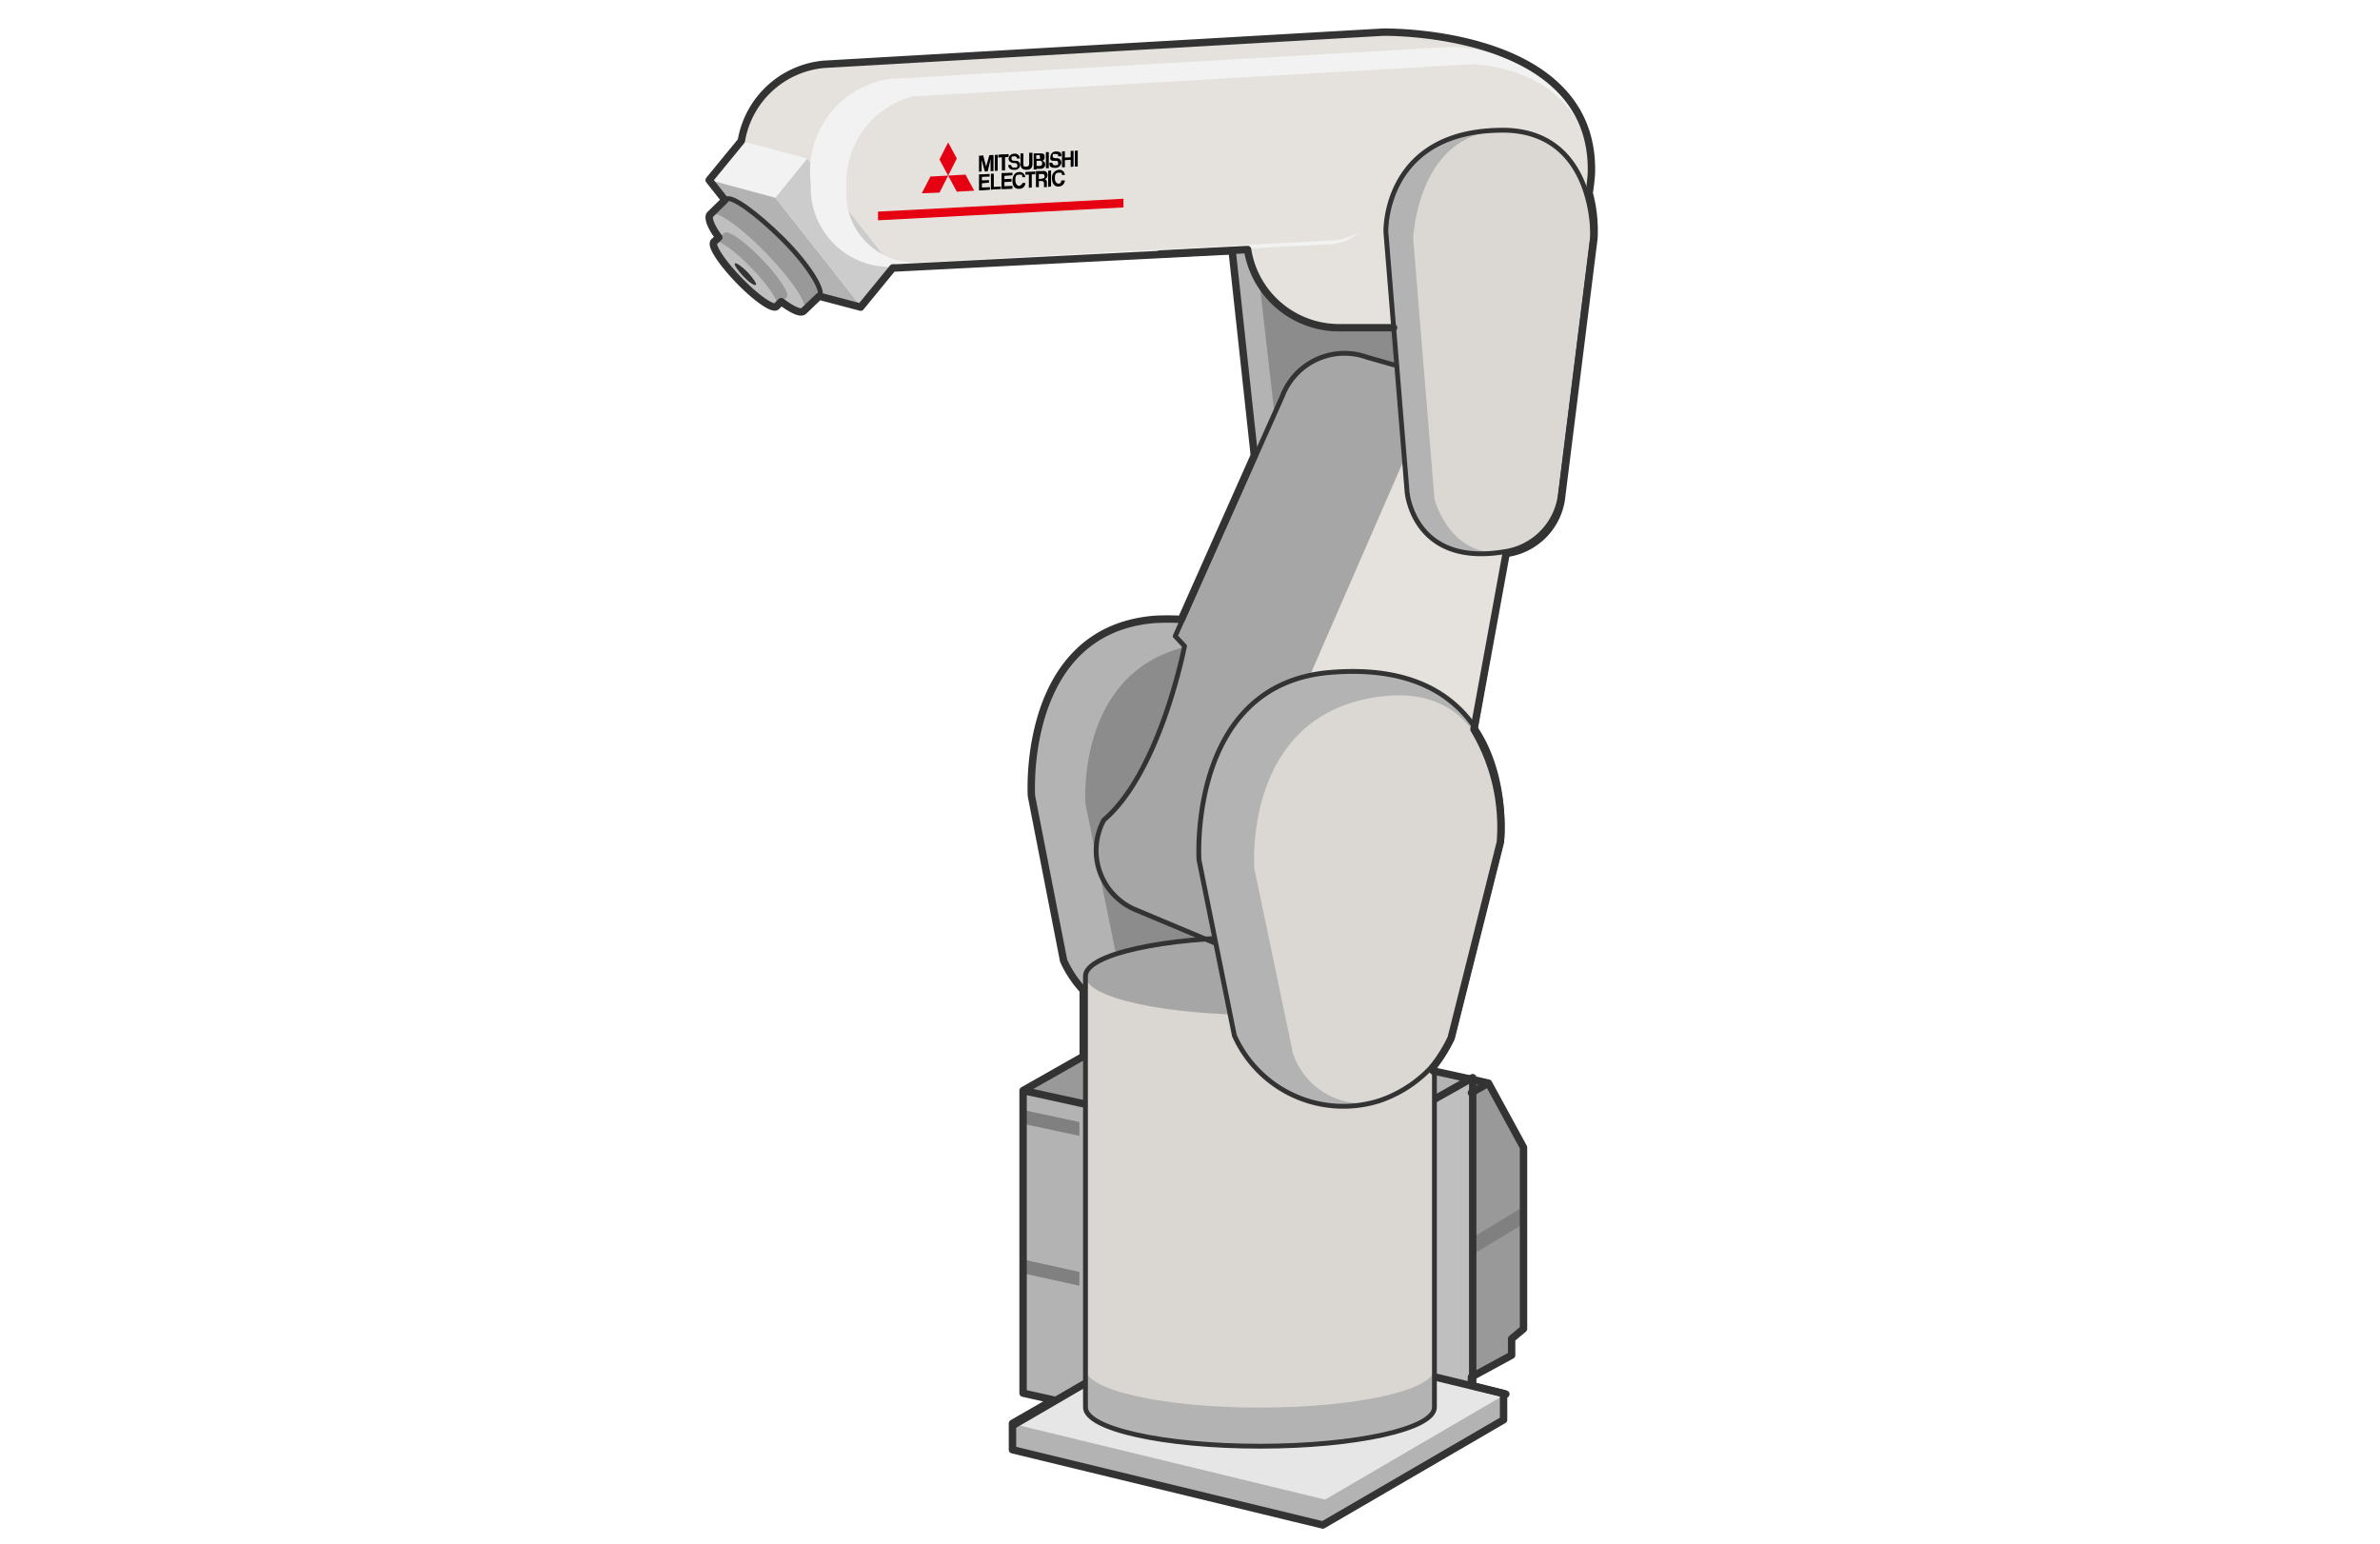 <svg xmlns="http://www.w3.org/2000/svg" width="74" height="48" viewBox="0 0 74 48"><defs><style>.a{fill:#fff;}.b{fill:#999;}.c{fill:gray;}.d{fill:#b3b3b3;}.e{fill:#bfbfbf;}.f,.l{fill:none;stroke:#333;stroke-linecap:round;stroke-linejoin:round;}.f{stroke-width:0.23px;}.g{fill:#e6e6e6;}.h{fill:#8c8c8c;}.i{fill:#dad7d2;}.j{fill:#a6a6a6;}.k{fill:#e5e1dd;}.l{stroke-width:0.15px;}.m{fill:#dbd8d4;}.n{fill:#f2f2f2;}.o{fill:#ccc;}.p{fill:#333;}.q{fill:#e50012;}</style></defs><title>melfa_rv-fr</title><rect class="a" width="74" height="48"/><polygon class="b" points="47.04 41.63 47.04 42.14 45.79 42.85 45.79 33.97 46.32 33.66 47.41 35.68 47.41 41.32 47.04 41.63"/><polygon class="c" points="47.41 38.03 45.79 39.01 45.79 38.48 47.41 37.5 47.41 38.03"/><polygon class="c" points="45.48 34.14 44.1 33.84 44.95 33.37 46.32 33.66 45.48 34.14"/><polygon class="d" points="43.73 34.67 40.37 33.94 42.42 32.77 45.79 33.51 43.73 34.67"/><polygon class="e" points="45.79 43.1 43.73 44.27 43.73 34.67 45.79 33.51 45.79 43.1"/><polygon class="f" points="45.79 43.1 43.73 44.27 43.73 34.67 45.79 33.51 45.79 43.1"/><polygon class="d" points="35.24 44.08 31.88 43.35 31.88 33.94 35.24 34.67 35.24 44.08"/><polygon class="b" points="35.24 34.67 31.88 33.94 34.97 32.19 38.33 32.92 35.24 34.67"/><polygon class="d" points="46.82 44.18 46.82 43.35 37.17 41.02 31.55 44.29 31.55 45.11 41.2 47.45 46.82 44.18"/><polygon class="g" points="46.82 43.35 37.17 41.02 31.55 44.29 41.2 46.63 46.82 43.35"/><polyline class="f" points="46.82 43.35 37.17 41.02 31.55 44.29"/><path class="d" d="M33.14,29.9l-1-5.12s-.33-5.15,3.83-5.49c5.59-.47,5,4.92,5,4.92l-1.44,5.72a3.75,3.75,0,0,1-2.15,1.89A3.51,3.51,0,0,1,33.14,29.9Z"/><path class="h" d="M34.85,30.42,33.75,25s-.35-4.57,3.79-5c3.78-.41,3.42,4.25,3.42,4.25l-1.44,5.72s-.73,1.68-2.15,1.89A2.14,2.14,0,0,1,34.85,30.42Z"/><path class="i" d="M39.17,29.14c-3,0-5.42.54-5.42,1.21V43.76c0,.67,2.43,1.21,5.42,1.21s5.43-.54,5.43-1.21V30.35C44.6,29.68,42.17,29.14,39.17,29.14Z"/><path class="j" d="M39.17,31.56c3,0,5.43-.54,5.43-1.21s-2.43-1.21-5.43-1.21-5.42.54-5.42,1.21S36.18,31.56,39.17,31.56Z"/><path class="d" d="M39.17,43.77c-3,0-5.42-.54-5.42-1.21v1.2c0,.67,2.43,1.21,5.42,1.21s5.43-.54,5.43-1.21v-1.2C44.6,43.23,42.17,43.77,39.17,43.77Z"/><path class="d" d="M38.25,7.21l.83,7.29s.24,2.08,2.81,1.59a1.86,1.86,0,0,0,1.54-1.69l.71-7.24s0-2.91-2.52-2.9C38.09,4.27,38.25,7.21,38.25,7.21Z"/><path class="h" d="M39,7.38l.83,7.28s.48,1.68,2,1.43a1.83,1.83,0,0,0,1.54-1.69l.71-7.24s0-2.93-2.52-2.9S39,7.38,39,7.38Z"/><path class="k" d="M43,1,25.61,2c-2.88.21-2.76,4-2.76,4l3.09,1.66h0a2.79,2.79,0,0,0,1.95.69l10.9-.56a2.88,2.88,0,0,0,2.8,2.43l4.76,0c2.83,0,3.13-4.82,3.13-4.82C49.61.87,43,1,43,1Z"/><path class="j" d="M46.35,12.2l-3.84-1.09a2.07,2.07,0,0,0-2.64,1.21l-3.33,7.46.29.31S36.08,24,34.32,25.5a2,2,0,0,0,.92,2.76l5.84,2.45s3.08,1,3.93-3.21l2.32-13.09S47.82,12.65,46.35,12.2Z"/><path class="l" d="M46.35,12.2l-3.84-1.09a2.07,2.07,0,0,0-2.64,1.21l-3.33,7.46.29.31S36.08,24,34.32,25.5a2,2,0,0,0,.92,2.76l5.84,2.45s3.08,1,3.93-3.21l2.32-13.09S47.82,12.65,46.35,12.2Z"/><path class="k" d="M45,27.5l2.32-13.09s.49-1.76-1-2.21a1.7,1.7,0,0,0-2.19,1l-5.23,12s-1.78,3.65,1.54,5.27l.61.26S44.16,31.67,45,27.5Z"/><path class="d" d="M43.09,7.21l.66,8.09s.19,2.32,3,1.86a2.05,2.05,0,0,0,1.77-1.81l1-8s.11-3.22-2.7-3.3C43,4,43.09,7.21,43.09,7.21Z"/><path class="m" d="M43.94,7.42l.66,8.09s.48,1.88,2.2,1.65a2,2,0,0,0,1.77-1.81l1-8s.11-3.25-2.7-3.3S43.94,7.42,43.94,7.42Z"/><polygon class="c" points="33.56 35.32 31.88 34.96 31.88 34.53 33.56 34.89 33.56 35.32"/><polygon class="c" points="33.56 39.98 31.88 39.61 31.88 39.18 33.56 39.55 33.56 39.98"/><polygon class="n" points="27.77 8.32 26.78 9.54 24.74 9 22.07 5.6 23.05 4.38 25.1 4.93 27.77 8.32"/><polygon class="d" points="26.78 9.54 24.74 9 22.07 5.6 24.11 6.15 26.78 9.54"/><polygon class="o" points="25.1 4.93 24.11 6.15 26.78 9.54 27.77 8.32 25.1 4.93"/><path class="b" d="M23.25,8.45c.81.83,1.59,1.38,1.75,1.22l.48-.46c.16-.16-.36-1-1.16-1.79S22.73,6.05,22.57,6.2l-.48.47C21.93,6.82,22.45,7.62,23.25,8.45Z"/><path class="l" d="M23.25,8.45c.81.83,1.59,1.38,1.75,1.22l.48-.46c.16-.16-.36-1-1.16-1.79S22.73,6.05,22.57,6.2l-.48.47C21.93,6.82,22.45,7.62,23.25,8.45Z"/><path class="e" d="M23.84,7.89c-.8-.83-1.58-1.38-1.75-1.22s.36,1,1.16,1.78S24.84,9.83,25,9.67,24.64,8.72,23.84,7.89Z"/><path class="b" d="M23,8.71c.54.56,1.06.92,1.17.82l.29-.29c.11-.1-.24-.63-.78-1.19s-1.05-.91-1.16-.81l-.29.28C22.1,7.63,22.45,8.16,23,8.71Z"/><path class="e" d="M23.37,8.34c-.53-.56-1.05-.92-1.16-.82s.24.64.77,1.19,1.06.92,1.17.82S23.91,8.89,23.37,8.34Z"/><path class="p" d="M23.24,8.46c-.18-.18-.35-.3-.39-.27s.08.21.26.4.35.3.39.27S23.42,8.65,23.24,8.46Z"/><path class="n" d="M41.64,7.46l-13.09.7a2.14,2.14,0,0,1-2.23-2.31A2.76,2.76,0,0,1,28.38,3L45.73,2s3.57,0,3.75,3.38c-.18-3.93-4.37-3.92-4.37-3.92l-17.51,1a2.91,2.91,0,0,0-2.39,3.25,2.46,2.46,0,0,0,2.68,2.58l13.59-.7a3,3,0,0,0,.38-.1l.47-.28A5.73,5.73,0,0,1,41.64,7.46Z"/><path class="l" d="M39.17,29.14c-3,0-5.42.54-5.42,1.21V43.76c0,.67,2.43,1.21,5.42,1.21s5.43-.54,5.43-1.21V30.35C44.6,29.68,42.17,29.14,39.17,29.14Z"/><path class="d" d="M38.38,32.2l-1.1-5.46s-.35-5.46,4.07-5.83c5.95-.5,5.34,5.23,5.34,5.23l-1.53,6.09a3.92,3.92,0,0,1-2.28,2A3.71,3.71,0,0,1,38.38,32.2Z"/><path class="m" d="M40.2,32.75,39,27s-.38-4.86,4-5.35c4-.44,3.63,4.52,3.63,4.52l-1.53,6.09s-.78,1.78-2.28,2A2.27,2.27,0,0,1,40.2,32.75Z"/><path class="f" d="M49.41,6a5.71,5.71,0,0,0,.07-.61C49.61.87,43,1,43,1L25.61,2a2.87,2.87,0,0,0-2.56,2.38h0l-1,1.22.49.62-.46.45c-.08.08,0,.35.27.71l-.15.14c-.11.11.24.64.77,1.19s1.06.92,1.17.82l.15-.15c.35.26.61.38.7.29l.48-.46h0l1.29.34,1-1.22h.12l10.43-.53L39,14.16l-2.27,5.1a8,8,0,0,0-.83,0c-4.16.34-3.83,5.49-3.83,5.49l1,5.12a3.39,3.39,0,0,0,.61.92v2.06l-1.87,1.06,1.87.41h0l-1.87-.41v9.41l.94.21-1.27.73v.82l9.65,2.34,5.62-3.27v-.82l-1-.25h0v-.26L47,42.14v-.51l.37-.31V35.68l-1.09-2-.53.3h0l.53-.3-.53-.12v0l-1.19-.26v-.12a4.7,4.7,0,0,0,.56-.9l1.53-6.09a5.92,5.92,0,0,0-.82-3.51l1-5.47a2,2,0,0,0,1.73-1.81l1-8h0A4.49,4.49,0,0,0,49.41,6Z"/><path class="l" d="M38.38,32.2l-1.1-5.46s-.35-5.46,4.07-5.83c5.95-.5,5.34,5.23,5.34,5.23l-1.53,6.09a3.92,3.92,0,0,1-2.28,2A3.71,3.71,0,0,1,38.38,32.2Z"/><path class="l" d="M43.09,7.21l.66,8.09s.19,2.32,3,1.86a2.05,2.05,0,0,0,1.77-1.81l1-8s.11-3.22-2.7-3.3C43,4,43.09,7.21,43.09,7.21Z"/><path class="f" d="M36.06,7.9l2.73-.14a2.88,2.88,0,0,0,2.8,2.43h1.74"/><polygon class="q" points="29.21 5.99 28.66 6.01 28.93 5.49 29.48 5.46 29.21 5.99"/><polygon class="q" points="29.75 5.96 30.29 5.93 30.02 5.43 29.48 5.46 29.75 5.96"/><polygon class="q" points="29.75 4.93 29.48 4.43 29.21 4.96 29.48 5.46 29.75 4.93"/><polygon points="30.53 5.7 30.75 5.68 30.75 5.6 30.53 5.61 30.53 5.5 30.77 5.49 30.77 5.41 30.53 5.42 30.44 5.42 30.44 5.51 30.44 5.83 30.44 5.92 30.53 5.92 30.78 5.9 30.78 5.82 30.53 5.83 30.53 5.7"/><polygon points="30.52 4.97 30.62 5.33 30.62 5.33 30.7 5.33 30.71 5.33 30.8 4.95 30.8 5.32 30.89 5.32 30.89 4.82 30.84 4.82 30.8 4.82 30.76 4.83 30.66 5.18 30.57 4.83 30.52 4.84 30.48 4.84 30.44 4.84 30.44 5.34 30.52 5.33 30.52 4.97"/><polygon points="32.61 4.73 32.52 4.73 32.52 5.23 32.61 5.23 32.61 4.73"/><polygon points="32.68 5.3 32.59 5.31 32.59 5.81 32.68 5.8 32.68 5.3"/><polygon points="33.51 4.68 33.42 4.69 33.42 5.18 33.51 5.18 33.51 4.68"/><polygon points="31.02 4.81 30.93 4.82 30.93 5.31 31.02 5.31 31.02 4.81"/><polygon points="33.29 4.89 33.11 4.9 33.11 4.7 33.02 4.71 33.02 5.2 33.11 5.2 33.11 4.98 33.29 4.97 33.29 5.19 33.38 5.18 33.38 4.69 33.29 4.69 33.29 4.89"/><polygon points="31.15 5.3 31.25 5.3 31.25 4.89 31.36 4.88 31.36 4.79 31.25 4.8 31.15 4.8 31.04 4.81 31.04 4.9 31.15 4.89 31.15 5.3"/><polygon points="31.99 5.84 32.08 5.83 32.08 5.42 32.19 5.42 32.19 5.33 32.08 5.34 31.99 5.34 31.88 5.35 31.88 5.43 31.99 5.43 31.99 5.84"/><path d="M31.92,5.28q.18,0,.18-.18V4.75H32v.35a.08.08,0,0,1-.09.08c-.07,0-.09,0-.09-.07V4.77h-.09v.35C31.74,5.24,31.81,5.28,31.92,5.28Z"/><polygon points="31.23 5.66 31.45 5.65 31.45 5.56 31.23 5.57 31.23 5.47 31.48 5.45 31.48 5.37 31.23 5.38 31.14 5.38 31.14 5.38 31.14 5.47 31.14 5.47 31.14 5.8 31.14 5.8 31.14 5.88 31.14 5.88 31.23 5.88 31.48 5.87 31.48 5.78 31.23 5.79 31.23 5.66"/><path d="M32.23,5.25h.13a.14.14,0,0,0,.14-.14A.12.12,0,0,0,32.41,5a.11.11,0,0,0,.07-.11c0-.08,0-.12-.14-.12h-.2v.5h.09Zm.1-.09h-.1V5h.1a.06.06,0,0,1,.07.07A.07.07,0,0,1,32.33,5.16Zm0-.34s0,0,0,.06a.06.06,0,0,1,0,.06h-.11V4.83Z"/><path d="M32.49,5.57a.13.13,0,0,0,.08-.12.12.12,0,0,0-.15-.13h-.21v.5h.09V5.63h.08a.07.07,0,0,1,.08.06s0,.1,0,.13h.09s0-.09,0-.13A.11.11,0,0,0,32.49,5.57Zm-.19,0V5.41h.11a.07.07,0,0,1,.07.07s0,.07-.06.07Z"/><polygon points="30.9 5.4 30.81 5.4 30.81 5.81 30.81 5.9 30.9 5.89 31.12 5.88 31.12 5.8 30.9 5.81 30.9 5.4"/><path d="M31.51,5.07c.07,0,.12,0,.12.07s0,.07-.09.07a.08.08,0,0,1-.1-.08h-.09c0,.09.06.16.19.15a.16.16,0,0,0,.18-.16A.13.13,0,0,0,31.59,5c-.08,0-.14,0-.14-.07s0-.06.09-.07a.07.07,0,0,1,.08.07h.09a.15.15,0,0,0-.18-.15.17.17,0,0,0-.17.16C31.36,5,31.42,5.06,31.51,5.07Z"/><path d="M32.79,5c.07,0,.11,0,.11.07s0,.06-.09.07a.08.08,0,0,1-.09-.08h-.09c0,.09,0,.16.19.16A.18.18,0,0,0,33,5.06a.13.13,0,0,0-.13-.14c-.08,0-.14,0-.14-.07s0-.06.08-.06.09,0,.09.07H33c0-.08,0-.15-.17-.15a.17.17,0,0,0-.17.16C32.64,5,32.7,5,32.79,5Z"/><path d="M31.69,5.78c-.07,0-.12-.08-.12-.17s0-.18.12-.18.08,0,.1.08h.09a.18.18,0,0,0-.19-.16c-.14,0-.21.13-.21.28s.07.25.21.24a.18.18,0,0,0,.19-.18h-.09A.14.14,0,0,1,31.69,5.78Z"/><path d="M32.92,5.71c-.08,0-.12-.07-.12-.16s0-.18.12-.18.08,0,.1.07h.09a.17.17,0,0,0-.19-.16.24.24,0,0,0-.21.27c0,.15.07.26.21.25a.2.2,0,0,0,.19-.19H33S33,5.71,32.92,5.71Z"/><polygon class="q" points="34.93 6.45 27.3 6.85 27.3 6.58 34.93 6.18 34.93 6.45"/></svg>